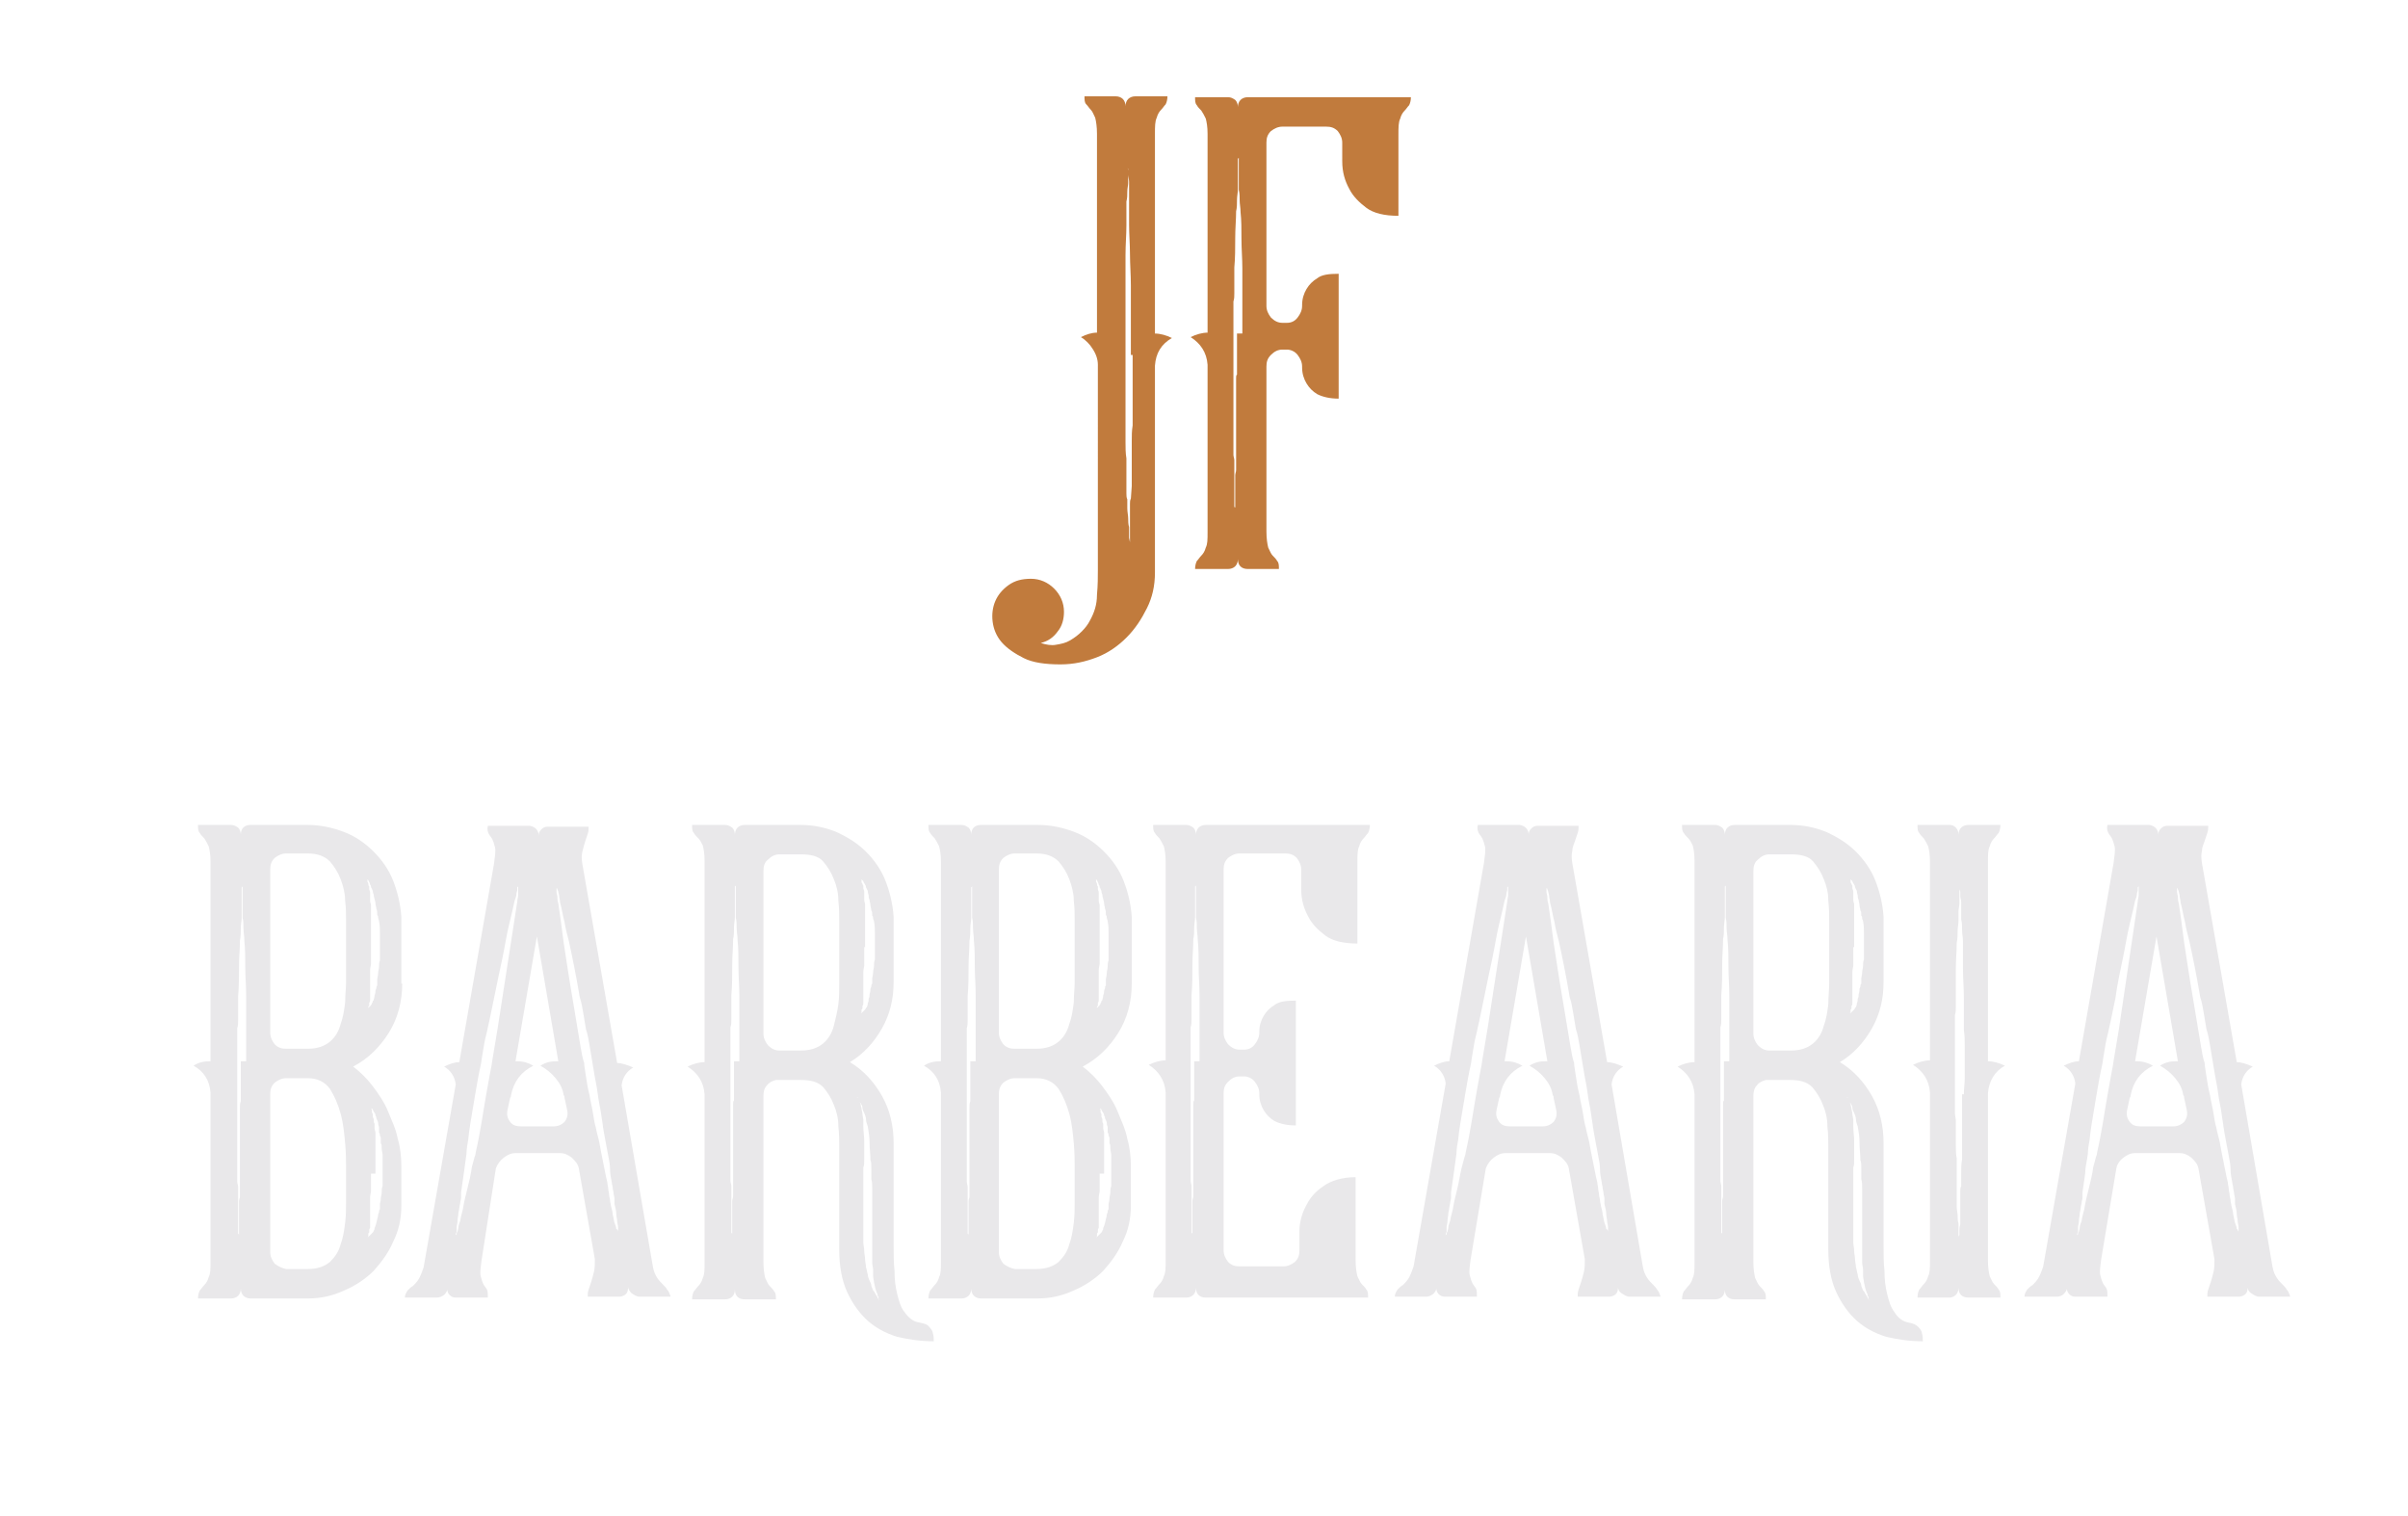 <?xml version="1.0" encoding="utf-8"?>
<!-- Generator: Adobe Illustrator 22.0.1, SVG Export Plug-In . SVG Version: 6.00 Build 0)  -->
<svg version="1.2" baseProfile="tiny" id="Camada_1"
	 xmlns="http://www.w3.org/2000/svg" xmlns:xlink="http://www.w3.org/1999/xlink" x="0px" y="0px" viewBox="0 0 270 170"
	 xml:space="preserve">
<g>
	<path fill="#C17B3D" d="M129.5,37.4c0.6,0,1.3,0.2,1.9,0.5c-1.2,0.7-1.8,1.7-1.9,3.1v23.2c0,1.5-0.3,2.8-0.9,4
		c-0.6,1.2-1.3,2.3-2.3,3.3c-0.9,0.9-2,1.7-3.3,2.2c-1.3,0.5-2.6,0.8-4.1,0.8c-1.7,0-3.1-0.2-4.1-0.7s-1.9-1.1-2.5-1.8
		c-0.6-0.7-0.9-1.5-1-2.3c-0.1-0.8,0-1.6,0.3-2.3c0.3-0.7,0.8-1.3,1.5-1.8c0.7-0.5,1.5-0.7,2.5-0.7c1,0,1.9,0.4,2.6,1.1
		c0.7,0.7,1.1,1.6,1.1,2.6c0,0.8-0.2,1.6-0.7,2.2c-0.5,0.7-1.1,1.1-1.9,1.3c0.6,0.2,1.2,0.3,1.7,0.2c0.6-0.1,1.1-0.2,1.6-0.5
		c0.5-0.3,0.9-0.6,1.3-1c0.4-0.4,0.7-0.8,0.9-1.2c0.5-0.9,0.8-1.8,0.8-2.9c0.1-1.1,0.1-2,0.1-2.8V40.9c0-0.6-0.2-1.2-0.6-1.8
		c-0.3-0.5-0.8-1-1.3-1.3c0.6-0.3,1.2-0.5,1.8-0.5v-2.3v-20c0-0.8-0.1-1.4-0.2-1.8c-0.2-0.4-0.3-0.7-0.5-0.9
		c-0.2-0.2-0.3-0.4-0.5-0.6c-0.2-0.2-0.2-0.5-0.2-0.9h3.5c0.3,0,0.6,0.1,0.8,0.3c0.2,0.2,0.3,0.5,0.3,0.8c0-0.3,0.1-0.6,0.3-0.8
		c0.2-0.2,0.5-0.3,0.8-0.3h3.6c0,0.4-0.1,0.7-0.2,0.9c-0.2,0.2-0.3,0.4-0.5,0.6c-0.2,0.2-0.4,0.5-0.5,0.9c-0.2,0.4-0.2,1-0.2,1.8v20
		V37.4z M126.8,39.8v-3.9v-2V32c0-1.2-0.1-2.4-0.1-3.5c0-1.1-0.1-2.2-0.1-3.3c0-0.5,0-1,0-1.4c0-0.5,0-0.9,0-1.3c0-0.4,0-0.7,0-1.1
		c0-0.4,0-0.7,0-1c0-0.3-0.1-0.6-0.1-0.8s0-0.4,0-0.6c0-0.1-0.1-0.2-0.1-0.3v-0.1l0.1,0.5c0,0.2,0,0.4,0,0.6c0,0.2,0,0.5,0,0.8
		c0,0.3-0.1,0.6-0.1,1c0,0.4,0,0.7-0.1,1.1c0,0.4,0,0.8,0,1.3c0,0.5,0,0.9,0,1.4c0,1-0.1,2.1-0.1,3.3c0,1.1,0,2.3,0,3.5
		c0,0.3,0,0.6,0,1c0,0.3,0,0.6,0,1v2v3.9v3.9v1v1c0,0.4,0,0.7,0,1c0,0.3,0,0.6,0,0.9c0,0.6,0,1.2,0,1.8c0,0.6,0,1.2,0.1,1.8
		c0,0.6,0,1.1,0,1.7c0,0.5,0,1,0,1.5c0,0.2,0,0.5,0,0.7c0,0.2,0,0.5,0.1,0.7V57c0,0.4,0.1,0.8,0.1,1.1s0,0.7,0.1,1
		c0,0.3,0,0.5,0,0.7c0,0.2,0,0.4,0,0.5l0.1,0.5v-0.1c0-0.1,0-0.2,0-0.3c0-0.1,0-0.3,0-0.5c0-0.2,0-0.5,0-0.7c0-0.3,0-0.6,0-1
		c0-0.3,0-0.7,0-1.1c0-0.2,0-0.4,0-0.6s0-0.4,0.1-0.6l0.1-1.4c0-0.5,0-1,0-1.5c0-0.5,0-1.1,0-1.7c0-0.6,0-1.2,0-1.8
		c0-0.6,0-1.2,0.1-1.8v-1.9v-1v-1V39.8z"/>
	<path fill="#C17B3D" d="M158.2,10.9c0,0.4-0.1,0.7-0.2,0.9c-0.2,0.2-0.3,0.4-0.5,0.6c-0.2,0.2-0.4,0.5-0.5,0.9
		c-0.2,0.4-0.2,1-0.2,1.8v9.1c-1.6,0-2.8-0.3-3.6-0.9c-0.8-0.6-1.5-1.3-1.9-2.1c-0.5-0.9-0.8-1.9-0.8-3.1V16c0-0.5-0.2-0.9-0.5-1.3
		c-0.4-0.4-0.8-0.5-1.3-0.5h-4.9c-0.5,0-0.9,0.2-1.3,0.5c-0.4,0.4-0.5,0.8-0.5,1.3v18.3c0,0.5,0.2,0.9,0.5,1.3
		c0.4,0.4,0.8,0.6,1.3,0.6h0.5c0.5,0,0.9-0.2,1.2-0.6c0.3-0.4,0.5-0.8,0.5-1.3v-0.1c0-0.7,0.2-1.3,0.5-1.8c0.3-0.5,0.7-0.9,1.2-1.2
		c0.5-0.4,1.3-0.5,2.4-0.5v5.5v0.7v1.7v0.7v5.4c-1,0-1.8-0.2-2.4-0.5c-0.5-0.3-0.9-0.7-1.2-1.2c-0.3-0.5-0.5-1.1-0.5-1.8v-0.1
		c0-0.5-0.2-0.9-0.5-1.3c-0.3-0.4-0.8-0.6-1.2-0.6h-0.5c-0.5,0-0.9,0.2-1.3,0.6c-0.4,0.4-0.5,0.8-0.5,1.3v18.5
		c0,0.8,0.1,1.4,0.2,1.8c0.2,0.4,0.3,0.7,0.5,0.9c0.2,0.2,0.4,0.4,0.5,0.6c0.2,0.2,0.2,0.5,0.2,0.9h-3.5c-0.7,0-1.1-0.4-1.1-1.1
		c0,0.3-0.1,0.6-0.3,0.8c-0.2,0.2-0.5,0.3-0.8,0.3H134c0-0.4,0.1-0.7,0.2-0.9c0.2-0.2,0.3-0.4,0.5-0.6c0.2-0.2,0.4-0.5,0.5-0.9
		c0.2-0.4,0.2-0.9,0.2-1.7V40.9c-0.1-1.4-0.8-2.4-1.9-3.1c0.6-0.3,1.3-0.5,1.9-0.5V15c0-0.8-0.1-1.3-0.2-1.7
		c-0.2-0.4-0.3-0.6-0.5-0.9c-0.2-0.2-0.4-0.4-0.5-0.6c-0.2-0.2-0.2-0.5-0.2-0.9h3.7c0.3,0,0.5,0.1,0.8,0.3c0.2,0.2,0.3,0.5,0.3,0.8
		c0-0.3,0.1-0.6,0.3-0.8c0.2-0.2,0.5-0.3,0.8-0.3h0.7h2.8h5.6h3.6h2.2h0.7H158.2z M139.3,37.4v-3.7c0-0.3,0-0.6,0-0.9
		c0-0.3,0-0.6,0-0.9v-1.8c0-1.1-0.1-2.2-0.1-3.3c0-1.1,0-2.1-0.1-3c0-0.5-0.1-0.9-0.1-1.3c0-0.4,0-0.8-0.1-1.2c0-0.4,0-0.7,0-1
		c0-0.3,0-0.6,0-0.9s0-0.5,0-0.7c0-0.2,0-0.4,0-0.5v-0.5c0,0-0.1,0.1-0.1,0.1v0.3c0,0.1,0,0.3,0,0.5s0,0.4,0,0.7s0,0.6,0,0.9
		c0,0.3,0,0.7,0,1c0,0.4-0.1,0.8-0.1,1.2c0,0.4,0,0.9-0.1,1.3c0,0.9-0.1,1.9-0.1,3c0,1.1,0,2.2-0.1,3.3V32c0,0.3,0,0.6,0,0.9
		s0,0.6-0.1,0.9v3.7v3.7c0,0.1,0,0.3,0,0.4c0,0.2,0,0.3,0,0.4v0.9v1.8c0,0.6,0,1.2,0,1.7s0,1.1,0,1.6c0,0.5,0,1.1,0,1.5
		c0,0.5,0,1,0,1.5c0,0.2,0.1,0.4,0.1,0.6s0,0.4,0,0.6c0,0.2,0,0.4,0,0.6c0,0.2,0,0.4,0,0.6c0,0.4,0,0.7,0,1c0,0.3,0,0.6,0,0.9
		s0,0.5,0,0.7c0,0.2,0,0.4,0,0.5v0.3c0,0,0,0.1,0.1,0.1v-0.5c0-0.1,0-0.3,0-0.5c0-0.2,0-0.4,0-0.7s0-0.6,0-0.9c0-0.3,0-0.7,0-1
		c0-0.2,0.1-0.4,0.1-0.6c0-0.2,0-0.4,0-0.6c0-0.2,0-0.4,0-0.6c0-0.2,0-0.4,0-0.6c0-0.5,0-1,0-1.5c0-0.5,0-1,0-1.5c0-0.5,0-1,0-1.6
		c0-0.5,0-1.1,0-1.7v-1.8c0-0.1,0-0.3,0-0.4c0-0.2,0-0.3,0.1-0.4v-0.9V37.4z"/>
	<path fill="#E9E8EA" d="M45.1,110.3c0,2-0.5,3.9-1.5,5.5c-1,1.6-2.3,2.9-4,3.8c0.8,0.6,1.6,1.4,2.2,2.2s1.3,1.8,1.7,2.8
		s0.9,2,1.1,3.1c0.3,1,0.4,2.1,0.4,3.1v4.4c0,1.5-0.3,2.8-0.9,4c-0.5,1.2-1.3,2.3-2.2,3.3c-0.9,0.9-2.1,1.7-3.3,2.2
		c-1.3,0.6-2.6,0.9-4.1,0.9h-6.3h-0.1c-0.3,0-0.6-0.1-0.8-0.3c-0.2-0.2-0.3-0.5-0.3-0.8c0,0.3-0.1,0.6-0.3,0.8
		c-0.2,0.2-0.5,0.3-0.8,0.3h-3.7c0-0.4,0.1-0.7,0.2-0.9c0.2-0.2,0.3-0.4,0.5-0.6c0.2-0.2,0.4-0.5,0.5-0.9c0.2-0.4,0.2-0.9,0.2-1.7
		v-19c-0.1-1.4-0.8-2.4-1.9-3c0.6-0.4,1.2-0.5,1.9-0.5V96.6c0-0.8-0.1-1.3-0.2-1.7c-0.2-0.4-0.3-0.6-0.5-0.9
		c-0.2-0.2-0.4-0.4-0.5-0.6c-0.2-0.2-0.2-0.5-0.2-0.9h3.7c0.3,0,0.5,0.1,0.8,0.3c0.2,0.2,0.3,0.5,0.3,0.8c0-0.7,0.4-1.1,1.1-1.1h0.1
		h6.3c1.4,0,2.8,0.3,4.1,0.8c1.3,0.5,2.4,1.3,3.3,2.2c0.9,0.9,1.7,2,2.2,3.3s0.8,2.6,0.9,4V110.3z M27.6,119v-3.7c0-0.3,0-0.6,0-0.9
		c0-0.3,0-0.6,0-0.9v-1.8c0-1.2-0.1-2.3-0.1-3.3c0-1,0-2-0.1-2.9c0-0.5-0.1-1-0.1-1.4s0-0.8-0.1-1.2c0-0.4,0-0.7,0-1.1
		c0-0.3,0-0.6,0-0.8c0-0.3,0-0.5,0-0.7c0-0.2,0-0.4,0-0.5v-0.4c0,0-0.1,0.1-0.1,0.1v0.3c0,0.1,0,0.3,0,0.5c0,0.2,0,0.5,0,0.7
		c0,0.2,0,0.5,0,0.8c0,0.3,0,0.7,0,1.1c0,0.4-0.1,0.7-0.1,1.2s0,0.9-0.1,1.4c0,0.9-0.1,1.9-0.1,2.9c0,1,0,2.2-0.1,3.3v1.8
		c0,0.3,0,0.6,0,0.9s0,0.6-0.1,0.9v3.7v3.6c0,0.2,0,0.3,0,0.5c0,0.1,0,0.3,0,0.5v0.9v1.7c0,0.6,0,1.2,0,1.7c0,0.6,0,1.1,0,1.6
		c0,0.5,0,1,0,1.5c0,0.5,0,1,0,1.5c0,0.2,0.1,0.4,0.1,0.6c0,0.2,0,0.4,0,0.6c0,0.2,0,0.4,0,0.6c0,0.2,0,0.4,0,0.5c0,0.4,0,0.7,0,1.1
		c0,0.3,0,0.6,0,0.9c0,0.3,0,0.5,0,0.7c0,0.2,0,0.4,0,0.5v0.3c0,0,0,0.1,0.1,0.1v-0.5c0-0.1,0-0.3,0-0.5c0-0.2,0-0.4,0-0.7
		c0-0.3,0-0.6,0-0.9c0-0.3,0-0.7,0-1.1c0-0.2,0.1-0.4,0.1-0.5c0-0.2,0-0.4,0-0.6c0-0.2,0-0.4,0-0.6c0-0.2,0-0.4,0-0.6
		c0-0.5,0-1,0-1.5c0-0.5,0-1,0-1.5c0-0.5,0-1,0-1.6c0-0.6,0-1.1,0-1.7v-1.7c0-0.4,0-0.7,0.1-0.9v-1V119z M38.8,103.1
		c0-0.6,0-1.3-0.1-2.1c0-0.8-0.2-1.6-0.5-2.4c-0.3-0.8-0.7-1.4-1.2-2c-0.6-0.6-1.4-0.9-2.5-0.9h-2.4c-0.5,0-0.9,0.2-1.3,0.5
		c-0.4,0.4-0.5,0.8-0.5,1.3v18.3c0,0.5,0.2,0.9,0.5,1.3c0.4,0.4,0.8,0.5,1.3,0.5h2.4c1.1,0,1.9-0.3,2.5-0.8s1-1.2,1.2-2
		c0.3-0.8,0.4-1.6,0.5-2.4c0-0.8,0.1-1.6,0.1-2.1V103.1z M38.8,130.7c0-0.6,0-1.4-0.1-2.5s-0.2-2.2-0.5-3.3s-0.7-2-1.2-2.8
		c-0.6-0.8-1.4-1.2-2.5-1.2h-2.4c-0.5,0-0.9,0.2-1.3,0.5c-0.4,0.4-0.5,0.8-0.5,1.3v17.7c0,0.5,0.2,0.9,0.5,1.3
		c0.4,0.3,0.8,0.5,1.3,0.6h2.4c1.1,0,1.9-0.3,2.5-0.8c0.6-0.6,1-1.2,1.2-2c0.3-0.8,0.4-1.6,0.5-2.4s0.1-1.6,0.1-2.2V130.7z
		 M41.9,112.1c0.1-0.3,0.1-0.5,0.1-0.5c0.1-0.2,0.1-0.4,0.1-0.5c0-0.1,0.1-0.2,0.1-0.3s0-0.2,0.1-0.3c0-0.1,0-0.2,0-0.3
		c0-0.1,0-0.2,0-0.4c0-0.1,0.1-0.4,0.1-0.7c0-0.2,0.1-0.5,0.1-0.7c0-0.2,0-0.5,0.1-0.7v-1.5c0-0.5,0-1,0-1.5s0-0.9-0.1-1.4
		c0-0.1-0.1-0.3-0.1-0.4c0-0.1,0-0.2-0.1-0.3c0-0.3,0-0.5-0.1-0.7c0-0.2-0.1-0.4-0.1-0.6c0-0.2-0.1-0.4-0.1-0.5
		c-0.1-0.3-0.1-0.5-0.1-0.5c-0.1-0.2-0.1-0.3-0.1-0.4c-0.1-0.2-0.1-0.3-0.2-0.4c0-0.1,0-0.2-0.1-0.3c0-0.1-0.1-0.3-0.2-0.5l-0.1-0.1
		v0.1c0,0,0,0.1,0,0.1c0,0,0,0,0,0.1c0,0,0.1,0.1,0.1,0.2s0,0.2,0.1,0.3v0.3c0,0.1,0.1,0.2,0.1,0.4c0,0.1,0,0.2,0,0.2
		c0,0.1,0,0.1,0,0.2v0.5c0,0.2,0.1,0.4,0.1,0.5c0,0.2,0,0.4,0,0.6v0.3v0.3c0,0.1,0,0.2,0,0.3c0,0.1,0,0.2,0,0.3v0.7v0.3v0.3v0.7v0.7
		v1.4v0.3v0.4c0,0.1-0.1,0.4-0.1,0.7v0.6v0.3v0.3c0,0.2,0,0.4,0,0.6c0,0.2,0,0.4,0,0.5c0,0.2,0,0.4,0,0.5c0,0.2,0,0.3,0,0.4
		c0,0.2,0,0.4-0.1,0.4v0.2v0.2c0,0-0.1,0-0.1,0.1v0.1c0,0,0,0.1,0,0.1c0,0,0,0.1,0,0.1c0,0,0,0.1-0.1,0.1l0.1-0.1c0,0,0-0.1,0-0.1
		c0,0,0-0.1,0-0.1c0,0,0.1,0,0.1-0.1c0,0,0.1,0,0.1-0.1c0,0,0.1,0,0.1-0.1c0,0,0.1-0.1,0.1-0.2c0.1-0.1,0.1-0.2,0.1-0.3
		C41.8,112.3,41.9,112.2,41.9,112.1z M41.6,131.6v1.4v0.3v0.3c0,0.1-0.1,0.4-0.1,0.7v0.6v0.6c0,0.2,0,0.4,0,0.6c0,0.2,0,0.4,0,0.5
		c0,0.2,0,0.3,0,0.5c0,0.1,0,0.3,0,0.4v0.2c0,0-0.1,0.1-0.1,0.2v0.2v0.1c0,0-0.1,0.1-0.1,0.1v0.1c0,0,0,0.1,0,0.1c0,0,0,0.1,0,0.1
		c0,0,0,0.1-0.1,0.1h0.1l0.1-0.1l0.1-0.1c0,0,0.1-0.1,0.1-0.1c0,0,0.1-0.1,0.1-0.1c0,0,0.1-0.1,0.1-0.1c0,0,0.1-0.1,0.1-0.2
		c0.1-0.1,0.1-0.2,0.1-0.3c0.1-0.2,0.2-0.5,0.3-1c0.1-0.3,0.1-0.5,0.1-0.5c0-0.1,0.1-0.2,0.1-0.3c0-0.1,0-0.2,0.1-0.3
		c0-0.1,0-0.2,0-0.3c0-0.1,0-0.2,0-0.3c0-0.1,0.1-0.3,0.1-0.6c0-0.2,0.1-0.5,0.1-0.7c0-0.2,0-0.5,0.1-0.7v-1.4v-1.4
		c0-0.2,0-0.5,0-0.7c0-0.2-0.1-0.5-0.1-0.7c0-0.3,0-0.5-0.1-0.6c0-0.1,0-0.2,0-0.3c0-0.1,0-0.2,0-0.3c0-0.1-0.1-0.2-0.1-0.3
		s0-0.2-0.1-0.3c0-0.1,0-0.2,0-0.3c0-0.1,0-0.2,0-0.3c-0.1-0.3-0.1-0.4-0.1-0.5c0-0.1-0.1-0.3-0.2-0.5c0-0.1,0-0.2-0.1-0.3
		c0-0.1,0-0.2-0.1-0.3c-0.1-0.2-0.2-0.3-0.2-0.4c0,0-0.1-0.1-0.1-0.1h-0.1l0.1,0.1c0,0,0,0.1,0,0.1c0,0,0,0.1,0,0.1
		c0,0.1,0,0.2,0.1,0.3v0.3c0,0.1,0.1,0.2,0.1,0.3c0,0.2,0,0.4,0.1,0.5v0.5c0,0.2,0.1,0.4,0.1,0.5c0,0.2,0,0.4,0,0.6v0.3v0.3
		c0,0.1,0,0.2,0,0.3c0,0.1,0,0.2,0,0.3v0.7v0.3v0.3V131.6z"/>
	<path fill="#E9E8EA" d="M73.2,142c0.1,0.6,0.3,1,0.5,1.3c0.2,0.3,0.4,0.5,0.6,0.7s0.4,0.4,0.5,0.6c0.2,0.2,0.3,0.5,0.4,0.8h-3.5
		c-0.3,0-0.6-0.2-0.9-0.4c-0.2-0.2-0.4-0.5-0.4-0.8c0.1,0.7-0.2,1.1-0.9,1.2h-3.6c0-0.3,0-0.5,0.1-0.8c0.1-0.3,0.2-0.6,0.3-0.9
		c0.1-0.3,0.2-0.7,0.3-1.1c0.1-0.4,0.1-0.9,0.1-1.4l-1.8-10.2c-0.1-0.5-0.4-0.8-0.8-1.2c-0.4-0.3-0.8-0.5-1.3-0.5h-5
		c-0.5,0-0.9,0.2-1.3,0.5c-0.4,0.3-0.7,0.7-0.9,1.2L54,141.3c-0.1,0.8-0.2,1.4-0.1,1.8c0.1,0.4,0.2,0.7,0.3,0.9
		c0.1,0.2,0.3,0.4,0.4,0.6c0.1,0.2,0.1,0.5,0.1,0.9h-3.6c-0.3,0-0.5-0.1-0.7-0.3c-0.2-0.2-0.3-0.5-0.2-0.8c0,0.3-0.2,0.6-0.4,0.8
		c-0.3,0.2-0.5,0.3-0.9,0.3h-3.5c0-0.4,0.2-0.6,0.3-0.8c0.2-0.2,0.4-0.4,0.6-0.5c0.2-0.2,0.4-0.4,0.6-0.7c0.2-0.3,0.4-0.8,0.6-1.4
		l3.6-20.5c-0.1-0.9-0.6-1.6-1.3-2c0.6-0.3,1.2-0.5,1.7-0.5l3.9-22.3c0.1-0.8,0.2-1.4,0.1-1.8c-0.1-0.4-0.2-0.7-0.3-0.9
		s-0.3-0.4-0.4-0.6c-0.1-0.2-0.2-0.5-0.1-0.9h4.7c0.6,0.1,1,0.5,1,1.1c0-0.3,0.1-0.5,0.3-0.7c0.2-0.2,0.4-0.3,0.7-0.3H66
		c0,0.3,0,0.5-0.1,0.8c-0.1,0.3-0.2,0.6-0.3,0.9c-0.1,0.3-0.2,0.7-0.3,1.1c-0.1,0.4-0.1,0.8,0,1.4l3.9,22.3c0.5,0,1.1,0.2,1.8,0.5
		c-0.7,0.4-1.2,1.1-1.3,2L73.2,142z M58,101.1c0-0.3,0.1-0.5,0.1-0.7c0-0.2,0-0.4,0-0.6c0-0.1,0-0.1,0-0.2c0,0,0-0.1,0-0.1v-0.1
		c0,0-0.1,0.1-0.1,0.1c0,0,0,0.1,0,0.1c0,0,0,0.1,0,0.2c0,0.1-0.1,0.3-0.1,0.5c0,0.2-0.1,0.4-0.2,0.7c-0.1,0.5-0.3,1.4-0.6,2.6
		c-0.3,1.2-0.5,2.6-0.8,4s-0.6,2.8-0.9,4.3c-0.3,1.4-0.5,2.5-0.7,3.3c-0.1,0.6-0.3,1.2-0.4,1.8c-0.1,0.6-0.2,1.2-0.3,1.8
		c0,0.3-0.2,1-0.4,2.1c-0.2,1.1-0.4,2.3-0.6,3.5c-0.2,1.2-0.4,2.3-0.5,3.4c-0.2,1-0.2,1.6-0.2,1.6c-0.1,0.8-0.2,1.5-0.3,2.2
		c-0.1,0.7-0.2,1.4-0.3,2.1c0,0.2,0,0.4,0,0.6c0,0.2-0.1,0.4-0.1,0.6c-0.1,0.4-0.1,0.7-0.2,1.1c0,0.3-0.1,0.6-0.1,0.9
		c0,0.3-0.1,0.5-0.1,0.7c0,0.2,0,0.4,0,0.5c0,0.1-0.1,0.2-0.1,0.3v0.1c0,0,0.1-0.1,0.1-0.1c0-0.1,0-0.2,0.1-0.3
		c0-0.1,0.1-0.3,0.1-0.5c0-0.2,0.1-0.4,0.2-0.7c0-0.1,0.1-0.6,0.3-1.3c0.1-0.7,0.3-1.5,0.5-2.3c0.2-0.8,0.4-1.6,0.5-2.4
		c0.2-0.7,0.3-1.2,0.4-1.4c0-0.2,0.2-0.9,0.4-2c0.2-1.1,0.4-2.2,0.6-3.5c0.2-1.2,0.4-2.3,0.6-3.4c0.2-1,0.3-1.6,0.3-1.7
		c0.1-0.6,0.2-1.2,0.3-1.8c0.1-0.6,0.2-1.2,0.3-1.8L58,101.1z M62.1,126.3c0.5,0,0.9-0.2,1.2-0.5c0.3-0.4,0.4-0.8,0.3-1.3l-0.3-1.4
		c0-0.1,0-0.2-0.1-0.3c-0.1-0.7-0.4-1.3-0.9-1.9c-0.5-0.6-1-1-1.7-1.4c0.6-0.4,1.2-0.5,1.8-0.5c0,0,0.1,0,0.1,0c0,0,0.1,0,0.1,0
		l-2.4-14l-2.4,14c0,0,0.1,0,0.1,0c0,0,0.1,0,0.1,0c0.7,0,1.3,0.2,1.8,0.5c-1.4,0.7-2.2,1.8-2.5,3.3c0,0.1,0,0.2-0.1,0.3l-0.3,1.4
		c-0.1,0.5,0,0.9,0.3,1.3c0.3,0.4,0.7,0.5,1.2,0.5H62.1z M69.3,138.1c0,0.1,0,0.2,0,0.2c0,0,0,0.1,0,0.1v0.1v-0.1c0,0,0-0.1,0-0.1
		C69.3,138.3,69.3,138.2,69.3,138.1c0-0.1,0-0.3,0-0.5c0-0.2-0.1-0.5-0.1-0.7c0-0.2-0.1-0.5-0.1-0.8c0-0.3-0.1-0.7-0.2-1.1
		c0-0.2,0-0.4,0-0.6c0-0.2-0.1-0.4-0.1-0.6c0-0.2-0.1-0.4-0.1-0.6c0-0.2-0.1-0.4-0.1-0.6c-0.1-0.5-0.2-1-0.2-1.5
		c0-0.5-0.1-1-0.2-1.5c-0.1-0.5-0.2-1.1-0.3-1.6c-0.1-0.5-0.2-1.1-0.3-1.7c0-0.2-0.1-0.6-0.2-1.4c-0.1-0.7-0.3-1.5-0.4-2.4
		c-0.1-0.8-0.3-1.6-0.4-2.3c-0.1-0.7-0.2-1.1-0.2-1.2c-0.1-0.6-0.2-1.2-0.3-1.8c-0.1-0.6-0.2-1.2-0.4-1.8c-0.1-0.6-0.2-1.2-0.3-1.8
		c-0.1-0.6-0.2-1.2-0.4-1.8c-0.2-1.2-0.4-2.3-0.6-3.3c-0.2-1-0.4-2-0.6-2.9c-0.2-0.8-0.4-1.5-0.5-2.2c-0.2-0.7-0.3-1.5-0.5-2.2
		c0-0.3-0.1-0.5-0.1-0.7c0-0.2-0.1-0.4-0.1-0.5c0-0.1-0.1-0.2-0.1-0.3c0,0,0-0.1-0.1-0.1v0.1c0,0,0,0.1,0,0.1c0,0,0,0.1,0,0.2
		c0,0.2,0.1,0.4,0.1,0.6c0,0.2,0,0.4,0.1,0.7c0.1,0.7,0.2,1.4,0.3,2.1c0.1,0.7,0.2,1.5,0.3,2.3c0.3,1.9,0.6,4,1,6.3
		c0.1,0.6,0.2,1.2,0.3,1.8c0.1,0.6,0.2,1.2,0.3,1.8c0.1,0.6,0.2,1.2,0.3,1.8c0.1,0.6,0.2,1.2,0.4,1.8c0,0.3,0.1,0.8,0.2,1.5
		c0.1,0.7,0.2,1.3,0.4,2.1c0.1,0.7,0.3,1.4,0.4,2.1c0.1,0.7,0.2,1.2,0.3,1.5c0.1,0.6,0.3,1.2,0.4,1.7c0.1,0.6,0.2,1.1,0.3,1.6
		c0.1,0.5,0.2,1,0.3,1.5c0.1,0.5,0.2,1,0.3,1.4c0,0.2,0.1,0.5,0.1,0.7c0,0.2,0.1,0.5,0.1,0.7c0,0.2,0.1,0.4,0.1,0.6
		c0,0.2,0.1,0.4,0.1,0.6c0.1,0.4,0.2,0.7,0.2,1c0.1,0.3,0.1,0.6,0.2,0.9c0.1,0.3,0.2,0.5,0.2,0.7C69.2,137.8,69.3,138,69.3,138.1z"
		/>
	<path fill="#E9E8EA" d="M103.1,148.3c0.5,0.1,0.9,0.2,1.1,0.5c0.2,0.2,0.4,0.5,0.4,0.7c0.1,0.3,0.1,0.6,0.1,0.9
		c-1.5,0-2.8-0.2-4.1-0.5c-1.3-0.4-2.4-1-3.3-1.8c-0.9-0.8-1.7-1.9-2.3-3.2c-0.6-1.3-0.9-2.9-0.9-4.8v-11.6c0-0.6,0-1.3-0.1-2.2
		c0-0.9-0.2-1.7-0.5-2.4c-0.3-0.8-0.7-1.4-1.2-2c-0.6-0.6-1.4-0.8-2.5-0.8h-2.8c-0.4,0.1-0.8,0.3-1,0.6c-0.3,0.3-0.4,0.7-0.4,1.2
		v18.6c0,0.8,0.1,1.4,0.2,1.8c0.2,0.4,0.3,0.7,0.5,0.9c0.2,0.2,0.4,0.4,0.5,0.6c0.2,0.2,0.2,0.5,0.2,0.9h-3.5
		c-0.7,0-1.1-0.4-1.1-1.1c0,0.3-0.1,0.6-0.3,0.8s-0.5,0.3-0.8,0.3h-3.7c0-0.4,0.1-0.7,0.2-0.9c0.2-0.2,0.3-0.4,0.5-0.6
		c0.2-0.2,0.4-0.5,0.5-0.9c0.2-0.4,0.2-0.9,0.2-1.7v-18.9c-0.1-1.4-0.8-2.4-1.9-3.1c0.6-0.3,1.3-0.5,1.9-0.5V96.5
		c0-0.8-0.1-1.3-0.2-1.7c-0.2-0.4-0.3-0.6-0.5-0.8c-0.2-0.2-0.4-0.4-0.5-0.6c-0.2-0.2-0.2-0.5-0.2-0.9h3.7c0.3,0,0.5,0.1,0.8,0.3
		c0.2,0.2,0.3,0.5,0.3,0.8c0-0.3,0.1-0.6,0.3-0.8c0.2-0.2,0.5-0.3,0.8-0.3h0.1H87h2.8c1.4,0,2.8,0.3,4,0.8c1.3,0.6,2.4,1.3,3.3,2.2
		c0.9,0.9,1.7,2,2.2,3.3c0.5,1.3,0.8,2.6,0.9,4v7.3c0,1.9-0.4,3.6-1.3,5.2c-0.9,1.6-2.1,2.9-3.6,3.8c1.5,0.9,2.7,2.2,3.6,3.8
		c0.9,1.6,1.3,3.4,1.3,5.3v11.4c0,1,0,2,0.1,2.9c0,1,0.1,1.8,0.3,2.6c0.2,0.8,0.4,1.5,0.8,2C101.9,147.8,102.4,148.2,103.1,148.3z
		 M82.9,119v-3.7c0-0.3,0-0.6,0-0.9c0-0.3,0-0.6,0-0.9v-1.8c0-1.1-0.1-2.2-0.1-3.3c0-1.1,0-2.1-0.1-3c0-0.5-0.1-0.9-0.1-1.3
		c0-0.4,0-0.8-0.1-1.2c0-0.4,0-0.7,0-1c0-0.3,0-0.6,0-0.9c0-0.3,0-0.5,0-0.7c0-0.2,0-0.4,0-0.5v-0.5c0,0-0.1,0.1-0.1,0.1v0.3
		c0,0.1,0,0.3,0,0.5c0,0.2,0,0.4,0,0.7c0,0.3,0,0.6,0,0.9c0,0.3,0,0.7,0,1c0,0.4-0.1,0.8-0.1,1.2c0,0.4,0,0.9-0.1,1.3
		c0,0.9-0.1,1.9-0.1,3c0,1.1,0,2.2-0.1,3.3v1.8c0,0.3,0,0.6,0,0.9c0,0.3,0,0.6-0.1,0.9v3.7v3.7c0,0.1,0,0.3,0,0.4c0,0.2,0,0.3,0,0.4
		v0.9v1.8c0,0.6,0,1.2,0,1.7c0,0.5,0,1.1,0,1.6c0,0.5,0,1.1,0,1.5c0,0.5,0,1,0,1.5c0,0.2,0.1,0.4,0.1,0.6c0,0.2,0,0.4,0,0.6
		c0,0.2,0,0.4,0,0.6c0,0.2,0,0.4,0,0.6c0,0.4,0,0.7,0,1c0,0.3,0,0.6,0,0.9c0,0.3,0,0.5,0,0.7c0,0.2,0,0.4,0,0.5v0.3
		c0,0,0,0.1,0.1,0.1v-0.5c0-0.1,0-0.3,0-0.5c0-0.2,0-0.4,0-0.7c0-0.3,0-0.6,0-0.9c0-0.3,0-0.7,0-1c0-0.2,0.1-0.4,0.1-0.6
		c0-0.2,0-0.4,0-0.6c0-0.2,0-0.4,0-0.6c0-0.2,0-0.4,0-0.6c0-0.5,0-1,0-1.5c0-0.5,0-1,0-1.5c0-0.5,0-1,0-1.6c0-0.5,0-1.1,0-1.7v-1.8
		c0-0.1,0-0.3,0-0.4c0-0.2,0-0.3,0.1-0.4v-0.9V119z M94.1,103.2c0-0.6,0-1.3-0.1-2.2c0-0.9-0.2-1.7-0.5-2.4c-0.3-0.8-0.7-1.4-1.2-2
		s-1.4-0.8-2.5-0.8h-2.4c-0.5,0-0.9,0.2-1.3,0.6c-0.4,0.3-0.5,0.8-0.5,1.3v18.2c0,0.5,0.2,0.9,0.5,1.3c0.4,0.4,0.8,0.6,1.3,0.6h2.4
		c1.1,0,1.9-0.3,2.5-0.8s1-1.2,1.2-2s0.4-1.6,0.5-2.4s0.1-1.6,0.1-2.2V103.2z M98.6,145.8L98.6,145.8l-0.1-0.2c0,0,0-0.1,0-0.1
		c0,0,0,0,0-0.1l-0.1-0.1c0,0,0-0.1,0-0.1c0,0,0-0.1,0-0.1c0,0-0.1-0.1-0.1-0.2c-0.1-0.2-0.2-0.6-0.3-1.1c0-0.2-0.1-0.5-0.1-0.7
		c0-0.2,0-0.5,0-0.7c0-0.3-0.1-0.5-0.1-0.8c0-0.3,0-0.6,0-0.9v-2v-2.1c0-0.4,0-0.7,0-1.1c0-0.3,0-0.7,0-1.1c0-0.4,0-0.7,0-1.1
		c0-0.4,0-0.7-0.1-1.1v-1.1c0-0.5,0-0.8-0.1-1c0-0.7-0.1-1.3-0.1-2c0-0.6-0.1-1.2-0.2-1.8c-0.1-0.3-0.2-0.5-0.2-0.8
		c0-0.2-0.1-0.5-0.2-0.7c-0.1-0.2-0.2-0.4-0.2-0.6c0-0.2-0.1-0.3-0.2-0.5c-0.1-0.1-0.2-0.2-0.2-0.3c0-0.1-0.1-0.2-0.1-0.3l-0.1-0.1
		v-0.1v0.1c0,0,0,0.1,0.1,0.1c0.1,0.3,0.2,0.5,0.3,0.7c0,0.2,0.1,0.4,0.1,0.5c0,0.2,0.1,0.4,0.1,0.6c0,0.2,0.1,0.5,0.1,0.7
		c0,0.2,0,0.5,0,0.7c0,0.5,0.1,1.1,0.1,1.7c0,0.6,0,1.3,0,1.9c0,0.5,0,0.8-0.1,1v1.1v2.1v2.2v0.5v0.5c0,0.2,0,0.4,0,0.5
		c0,0.2,0,0.3,0,0.5c0,0.4,0,0.7,0,1c0,0.3,0.1,0.6,0.1,1c0,0.3,0.1,0.6,0.1,0.9c0,0.3,0.1,0.6,0.1,0.9c0.1,0.3,0.1,0.5,0.2,0.8
		c0,0.2,0.1,0.5,0.2,0.7c0.1,0.2,0.2,0.4,0.2,0.6c0.1,0.2,0.1,0.3,0.2,0.5c0.1,0.1,0.2,0.2,0.2,0.3c0.1,0.1,0.1,0.2,0.2,0.3
		C98.5,145.7,98.5,145.7,98.6,145.8L98.6,145.8z M96.9,106.2v1.5v0.3v0.3c0,0.1-0.1,0.4-0.1,0.7v0.7v0.3v0.3c0,0.2,0,0.4,0,0.6
		c0,0.2,0,0.4,0,0.5c0,0.2,0,0.4,0,0.5c0,0.1,0,0.3,0,0.5c0,0.2,0,0.3-0.1,0.4v0.1v0.2c0,0-0.1,0.1-0.1,0.1v0.1c0,0,0,0.1,0,0.1
		c0,0,0,0.1,0,0.1c0,0,0,0.1-0.1,0.1h0.1l0.1-0.1l0.1-0.1c0,0,0.1-0.1,0.1-0.1c0,0,0.1-0.1,0.1-0.1c0,0,0.1-0.1,0.1-0.2
		c0,0,0.1,0,0.1-0.1c0.1-0.2,0.1-0.3,0.1-0.4c0.1-0.2,0.1-0.3,0.1-0.5c0.1-0.2,0.1-0.3,0.1-0.5c0.1-0.3,0.1-0.5,0.1-0.6
		c0-0.1,0.1-0.2,0.1-0.3s0-0.2,0.1-0.3c0-0.1,0-0.2,0-0.3c0-0.1,0-0.2,0-0.3c0-0.1,0.1-0.4,0.1-0.7c0-0.2,0.1-0.5,0.1-0.7
		c0-0.2,0-0.5,0.1-0.7v-1.5c0-0.5,0-1,0-1.4s0-0.9-0.1-1.4c0-0.1-0.1-0.2-0.1-0.3c0-0.1,0-0.3-0.1-0.3c0-0.3,0-0.5-0.1-0.6
		c0-0.2-0.1-0.4-0.1-0.6c0-0.2-0.1-0.4-0.1-0.6c-0.1-0.2-0.1-0.3-0.1-0.5c-0.1-0.3-0.1-0.4-0.1-0.5l-0.2-0.4c0,0,0-0.2-0.1-0.3
		c-0.1-0.2-0.2-0.3-0.2-0.4c0,0-0.1-0.1-0.1-0.1l-0.1-0.1v0.1c0,0,0,0.1,0,0.1c0,0,0,0,0,0.1c0,0.1,0.1,0.2,0.1,0.2s0,0.1,0.1,0.2
		v0.3c0,0.1,0.1,0.2,0.1,0.4c0,0.1,0,0.2,0,0.2c0,0.1,0,0.1,0,0.2v0.5c0,0.2,0.1,0.4,0.1,0.5s0,0.4,0,0.6v0.3v0.3c0,0.1,0,0.2,0,0.3
		c0,0.1,0,0.2,0,0.4v0.7v0.3v0.3v0.7V106.2z"/>
	<path fill="#E9E8EA" d="M126.9,110.3c0,2-0.5,3.9-1.5,5.5c-1,1.6-2.3,2.9-4,3.8c0.8,0.6,1.6,1.4,2.2,2.2s1.3,1.8,1.7,2.8
		s0.9,2,1.1,3.1c0.3,1,0.4,2.1,0.4,3.1v4.4c0,1.5-0.3,2.8-0.9,4c-0.5,1.2-1.3,2.3-2.2,3.3c-0.9,0.9-2.1,1.7-3.3,2.2
		c-1.3,0.6-2.6,0.9-4.1,0.9h-6.3H110c-0.3,0-0.6-0.1-0.8-0.3c-0.2-0.2-0.3-0.5-0.3-0.8c0,0.3-0.1,0.6-0.3,0.8
		c-0.2,0.2-0.5,0.3-0.8,0.3h-3.7c0-0.4,0.1-0.7,0.2-0.9c0.2-0.2,0.3-0.4,0.5-0.6c0.2-0.2,0.4-0.5,0.5-0.9c0.2-0.4,0.2-0.9,0.2-1.7
		v-19c-0.1-1.4-0.8-2.4-1.9-3c0.6-0.4,1.2-0.5,1.9-0.5V96.6c0-0.8-0.1-1.3-0.2-1.7c-0.2-0.4-0.3-0.6-0.5-0.9
		c-0.2-0.2-0.4-0.4-0.5-0.6c-0.2-0.2-0.2-0.5-0.2-0.9h3.7c0.3,0,0.5,0.1,0.8,0.3c0.2,0.2,0.3,0.5,0.3,0.8c0-0.7,0.4-1.1,1.1-1.1h0.1
		h6.3c1.4,0,2.8,0.3,4.1,0.8c1.3,0.5,2.4,1.3,3.3,2.2c0.9,0.9,1.7,2,2.2,3.3s0.8,2.6,0.9,4V110.3z M109.4,119v-3.7
		c0-0.3,0-0.6,0-0.9c0-0.3,0-0.6,0-0.9v-1.8c0-1.2-0.1-2.3-0.1-3.3c0-1,0-2-0.1-2.9c0-0.5-0.1-1-0.1-1.4s0-0.8-0.1-1.2
		c0-0.4,0-0.7,0-1.1c0-0.3,0-0.6,0-0.8c0-0.3,0-0.5,0-0.7c0-0.2,0-0.4,0-0.5v-0.4c0,0-0.1,0.1-0.1,0.1v0.3c0,0.1,0,0.3,0,0.5
		c0,0.2,0,0.5,0,0.7c0,0.2,0,0.5,0,0.8c0,0.3,0,0.7,0,1.1c0,0.4-0.1,0.7-0.1,1.2s0,0.9-0.1,1.4c0,0.9-0.1,1.9-0.1,2.9
		c0,1,0,2.2-0.1,3.3v1.8c0,0.3,0,0.6,0,0.9s0,0.6-0.1,0.9v3.7v3.6c0,0.2,0,0.3,0,0.5c0,0.1,0,0.3,0,0.5v0.9v1.7c0,0.6,0,1.2,0,1.7
		c0,0.6,0,1.1,0,1.6c0,0.5,0,1,0,1.5c0,0.5,0,1,0,1.5c0,0.2,0.1,0.4,0.1,0.6c0,0.2,0,0.4,0,0.6c0,0.2,0,0.4,0,0.6c0,0.2,0,0.4,0,0.5
		c0,0.4,0,0.7,0,1.1c0,0.3,0,0.6,0,0.9c0,0.3,0,0.5,0,0.7c0,0.2,0,0.4,0,0.5v0.3c0,0,0,0.1,0.1,0.1v-0.5c0-0.1,0-0.3,0-0.5
		c0-0.2,0-0.4,0-0.7c0-0.3,0-0.6,0-0.9c0-0.3,0-0.7,0-1.1c0-0.2,0.1-0.4,0.1-0.5c0-0.2,0-0.4,0-0.6c0-0.2,0-0.4,0-0.6
		c0-0.2,0-0.4,0-0.6c0-0.5,0-1,0-1.5c0-0.5,0-1,0-1.5c0-0.5,0-1,0-1.6c0-0.6,0-1.1,0-1.7v-1.7c0-0.4,0-0.7,0.1-0.9v-1V119z
		 M120.5,103.1c0-0.6,0-1.3-0.1-2.1c0-0.8-0.2-1.6-0.5-2.4c-0.3-0.8-0.7-1.4-1.2-2c-0.6-0.6-1.4-0.9-2.5-0.9h-2.4
		c-0.5,0-0.9,0.2-1.3,0.5c-0.4,0.4-0.5,0.8-0.5,1.3v18.3c0,0.5,0.2,0.9,0.5,1.3c0.4,0.4,0.8,0.5,1.3,0.5h2.4c1.1,0,1.9-0.3,2.5-0.8
		s1-1.2,1.2-2c0.3-0.8,0.4-1.6,0.5-2.4c0-0.8,0.1-1.6,0.1-2.1V103.1z M120.5,130.7c0-0.6,0-1.4-0.1-2.5s-0.2-2.2-0.5-3.3
		s-0.7-2-1.2-2.8c-0.6-0.8-1.4-1.2-2.5-1.2h-2.4c-0.5,0-0.9,0.2-1.3,0.5c-0.4,0.4-0.5,0.8-0.5,1.3v17.7c0,0.5,0.2,0.9,0.5,1.3
		c0.4,0.3,0.8,0.5,1.3,0.6h2.4c1.1,0,1.9-0.3,2.5-0.8c0.6-0.6,1-1.2,1.2-2c0.3-0.8,0.4-1.6,0.5-2.4s0.1-1.6,0.1-2.2V130.7z
		 M123.6,112.1c0.1-0.3,0.1-0.5,0.1-0.5c0.1-0.2,0.1-0.4,0.1-0.5c0-0.1,0.1-0.2,0.1-0.3s0-0.2,0.1-0.3c0-0.1,0-0.2,0-0.3
		c0-0.1,0-0.2,0-0.4c0-0.1,0.1-0.4,0.1-0.7c0-0.2,0.1-0.5,0.1-0.7c0-0.2,0-0.5,0.1-0.7v-1.5c0-0.5,0-1,0-1.5s0-0.9-0.1-1.4
		c0-0.1-0.1-0.3-0.1-0.4c0-0.1,0-0.2-0.1-0.3c0-0.3,0-0.5-0.1-0.7c0-0.2-0.1-0.4-0.1-0.6c0-0.2-0.1-0.4-0.1-0.5
		c-0.1-0.3-0.1-0.5-0.1-0.5c-0.1-0.2-0.1-0.3-0.1-0.4c-0.1-0.2-0.1-0.3-0.2-0.4c0-0.1,0-0.2-0.1-0.3c0-0.1-0.1-0.3-0.2-0.5l-0.1-0.1
		v0.1c0,0,0,0.1,0,0.1c0,0,0,0,0,0.1c0,0,0.1,0.1,0.1,0.2s0,0.2,0.1,0.3v0.3c0,0.1,0.1,0.2,0.1,0.4c0,0.1,0,0.2,0,0.2
		c0,0.1,0,0.1,0,0.2v0.5c0,0.2,0.1,0.4,0.1,0.5c0,0.2,0,0.4,0,0.6v0.3v0.3c0,0.1,0,0.2,0,0.3c0,0.1,0,0.2,0,0.3v0.7v0.3v0.3v0.7v0.7
		v1.4v0.3v0.4c0,0.1-0.1,0.4-0.1,0.7v0.6v0.3v0.3c0,0.2,0,0.4,0,0.6c0,0.2,0,0.4,0,0.5c0,0.2,0,0.4,0,0.5c0,0.2,0,0.3,0,0.4
		c0,0.2,0,0.4-0.1,0.4v0.2v0.2c0,0-0.1,0-0.1,0.1v0.1c0,0,0,0.1,0,0.1c0,0,0,0.1,0,0.1c0,0,0,0.1-0.1,0.1l0.1-0.1c0,0,0-0.1,0-0.1
		c0,0,0-0.1,0-0.1c0,0,0.1,0,0.1-0.1c0,0,0.1,0,0.1-0.1c0,0,0.1,0,0.1-0.1c0,0,0.1-0.1,0.1-0.2c0.1-0.1,0.1-0.2,0.1-0.3
		C123.5,112.3,123.6,112.2,123.6,112.1z M123.3,131.6v1.4v0.3v0.3c0,0.1-0.1,0.4-0.1,0.7v0.6v0.6c0,0.2,0,0.4,0,0.6
		c0,0.2,0,0.4,0,0.5c0,0.2,0,0.3,0,0.5c0,0.1,0,0.3,0,0.4v0.2c0,0-0.1,0.1-0.1,0.2v0.2v0.1c0,0-0.1,0.1-0.1,0.1v0.1c0,0,0,0.1,0,0.1
		c0,0,0,0.1,0,0.1c0,0,0,0.1-0.1,0.1h0.1l0.1-0.1l0.1-0.1c0,0,0.1-0.1,0.1-0.1c0,0,0.1-0.1,0.1-0.1c0,0,0.1-0.1,0.1-0.1
		c0,0,0.1-0.1,0.1-0.2c0.1-0.1,0.1-0.2,0.1-0.3c0.1-0.2,0.2-0.5,0.3-1c0.1-0.3,0.1-0.5,0.1-0.5c0-0.1,0.1-0.2,0.1-0.3
		c0-0.1,0-0.2,0.1-0.3c0-0.1,0-0.2,0-0.3c0-0.1,0-0.2,0-0.3c0-0.1,0.1-0.3,0.1-0.6c0-0.2,0.1-0.5,0.1-0.7c0-0.2,0-0.5,0.1-0.7v-1.4
		v-1.4c0-0.2,0-0.5,0-0.7c0-0.2-0.1-0.5-0.1-0.7c0-0.3,0-0.5-0.1-0.6c0-0.1,0-0.2,0-0.3c0-0.1,0-0.2,0-0.3c0-0.1-0.1-0.2-0.1-0.3
		s0-0.2-0.1-0.3c0-0.1,0-0.2,0-0.3c0-0.1,0-0.2,0-0.3c-0.1-0.3-0.1-0.4-0.1-0.5c0-0.1-0.1-0.3-0.2-0.5c0-0.1,0-0.2-0.1-0.3
		c0-0.1,0-0.2-0.1-0.3c-0.1-0.2-0.2-0.3-0.2-0.4c0,0-0.1-0.1-0.1-0.1h-0.1l0.1,0.1c0,0,0,0.1,0,0.1c0,0,0,0.1,0,0.1
		c0,0.1,0,0.2,0.1,0.3v0.3c0,0.1,0.1,0.2,0.1,0.3c0,0.2,0,0.4,0.1,0.5v0.5c0,0.2,0.1,0.4,0.1,0.5c0,0.2,0,0.4,0,0.6v0.3v0.3
		c0,0.1,0,0.2,0,0.3c0,0.1,0,0.2,0,0.3v0.7v0.3v0.3V131.6z"/>
	<path fill="#E9E8EA" d="M152,141.3c0,0.8,0.1,1.4,0.2,1.8c0.2,0.4,0.3,0.7,0.5,0.9c0.2,0.2,0.4,0.4,0.5,0.6
		c0.2,0.2,0.2,0.5,0.2,0.9h-2.8H150h-2.2h-3.6h-8.3h-0.7c-0.7,0-1.1-0.4-1.1-1.1c0,0.3-0.1,0.6-0.3,0.8s-0.5,0.3-0.8,0.3h-3.7
		c0-0.4,0.1-0.7,0.2-0.9c0.2-0.2,0.3-0.4,0.5-0.6c0.2-0.2,0.4-0.5,0.5-0.9c0.2-0.4,0.2-0.9,0.2-1.7v-18.9c-0.1-1.4-0.8-2.4-1.9-3.1
		c0.6-0.3,1.3-0.5,1.9-0.5V96.6c0-0.8-0.1-1.3-0.2-1.7c-0.2-0.4-0.3-0.6-0.5-0.9c-0.2-0.2-0.4-0.4-0.5-0.6c-0.2-0.2-0.2-0.5-0.2-0.9
		h3.7c0.3,0,0.5,0.1,0.8,0.3c0.2,0.2,0.3,0.5,0.3,0.8c0-0.3,0.1-0.6,0.3-0.8c0.2-0.2,0.5-0.3,0.8-0.3h0.7h2.8h5.6h3.6h2.2h0.7h2.8
		c0,0.4-0.1,0.7-0.2,0.9c-0.2,0.2-0.3,0.4-0.5,0.6c-0.2,0.2-0.4,0.5-0.5,0.9c-0.2,0.4-0.2,1-0.2,1.8v9.1c-1.6,0-2.8-0.3-3.6-0.9
		c-0.8-0.6-1.5-1.3-1.9-2.1c-0.5-0.9-0.8-1.9-0.8-3.1v-2.2c0-0.5-0.2-0.9-0.5-1.3c-0.4-0.4-0.8-0.5-1.3-0.5H139
		c-0.5,0-0.9,0.2-1.3,0.5c-0.4,0.4-0.5,0.8-0.5,1.3v18.3c0,0.5,0.2,0.9,0.5,1.3c0.4,0.4,0.8,0.6,1.3,0.6h0.5c0.5,0,0.9-0.2,1.2-0.6
		c0.3-0.4,0.5-0.8,0.5-1.3v-0.1c0-0.7,0.2-1.3,0.5-1.8c0.3-0.5,0.7-0.9,1.2-1.2c0.5-0.4,1.3-0.5,2.4-0.5v5.5v0.7v1.7v0.7v5.4
		c-1,0-1.8-0.2-2.4-0.5c-0.5-0.3-0.9-0.7-1.2-1.2c-0.3-0.5-0.5-1.1-0.5-1.8v-0.1c0-0.5-0.2-0.9-0.5-1.3c-0.3-0.4-0.8-0.6-1.2-0.6
		H139c-0.5,0-0.9,0.2-1.3,0.6c-0.4,0.4-0.5,0.8-0.5,1.3v17.6c0,0.5,0.2,0.9,0.5,1.3c0.4,0.4,0.8,0.5,1.3,0.5h4.9
		c0.5,0,0.9-0.2,1.3-0.5c0.4-0.4,0.5-0.8,0.5-1.3v-2.1c0-1.1,0.3-2.1,0.8-3c0.4-0.8,1-1.5,1.9-2.1c0.8-0.6,2.1-1,3.6-1V141.3z
		 M134.5,119v-3.7c0-0.3,0-0.6,0-0.9c0-0.3,0-0.6,0-0.9v-1.8c0-1.1-0.1-2.2-0.1-3.3c0-1.1,0-2.1-0.1-3c0-0.5-0.1-0.9-0.1-1.3
		c0-0.4,0-0.8-0.1-1.2c0-0.4,0-0.7,0-1c0-0.3,0-0.6,0-0.9c0-0.3,0-0.5,0-0.7c0-0.2,0-0.4,0-0.5v-0.5c0,0-0.1,0.1-0.1,0.1v0.3
		c0,0.1,0,0.3,0,0.5c0,0.2,0,0.4,0,0.7c0,0.3,0,0.6,0,0.9c0,0.3,0,0.7,0,1c0,0.4-0.1,0.8-0.1,1.2c0,0.4,0,0.9-0.1,1.3
		c0,0.9-0.1,1.9-0.1,3c0,1.1,0,2.2-0.1,3.3v1.8c0,0.3,0,0.6,0,0.9c0,0.3,0,0.6-0.1,0.9v3.7v3.7c0,0.1,0,0.3,0,0.4c0,0.2,0,0.3,0,0.4
		v0.9v1.8c0,0.6,0,1.2,0,1.7c0,0.5,0,1.1,0,1.6c0,0.5,0,1.1,0,1.5c0,0.5,0,1,0,1.5c0,0.2,0.1,0.4,0.1,0.6c0,0.2,0,0.4,0,0.6
		c0,0.2,0,0.4,0,0.6c0,0.2,0,0.4,0,0.6c0,0.4,0,0.7,0,1c0,0.3,0,0.6,0,0.9c0,0.3,0,0.5,0,0.7c0,0.2,0,0.4,0,0.5v0.3
		c0,0,0,0.1,0.1,0.1v-0.5c0-0.1,0-0.3,0-0.5c0-0.2,0-0.4,0-0.7c0-0.3,0-0.6,0-0.9c0-0.3,0-0.7,0-1c0-0.2,0.1-0.4,0.1-0.6
		c0-0.2,0-0.4,0-0.6c0-0.2,0-0.4,0-0.6c0-0.2,0-0.4,0-0.6c0-0.5,0-1,0-1.5c0-0.5,0-1,0-1.5c0-0.5,0-1,0-1.6c0-0.5,0-1.1,0-1.7v-1.8
		c0-0.1,0-0.3,0-0.4c0-0.2,0-0.3,0.1-0.4v-0.9V119z"/>
	<path fill="#E9E8EA" d="M184.2,142c0.1,0.6,0.3,1,0.5,1.3c0.2,0.3,0.4,0.5,0.6,0.7c0.2,0.2,0.4,0.4,0.5,0.6
		c0.2,0.2,0.3,0.5,0.4,0.8h-3.5c-0.3,0-0.6-0.2-0.9-0.4s-0.4-0.5-0.4-0.8c0.1,0.7-0.2,1.1-0.9,1.2h-3.6c0-0.3,0-0.5,0.1-0.8
		c0.1-0.3,0.2-0.6,0.3-0.9c0.1-0.3,0.2-0.7,0.3-1.1c0.1-0.4,0.1-0.9,0.1-1.4l-1.8-10.2c-0.1-0.5-0.4-0.8-0.8-1.2
		c-0.4-0.3-0.8-0.5-1.3-0.5h-5c-0.5,0-0.9,0.2-1.3,0.5c-0.4,0.3-0.7,0.7-0.9,1.2l-1.7,10.2c-0.1,0.8-0.2,1.4-0.1,1.8
		c0.1,0.4,0.2,0.7,0.3,0.9c0.1,0.2,0.3,0.4,0.4,0.6c0.1,0.2,0.1,0.5,0.1,0.9h-3.6c-0.3,0-0.5-0.1-0.7-0.3c-0.2-0.2-0.3-0.5-0.2-0.8
		c0,0.3-0.2,0.6-0.4,0.8c-0.3,0.2-0.5,0.3-0.8,0.3h-3.5c0-0.4,0.2-0.6,0.3-0.8c0.2-0.2,0.4-0.4,0.6-0.5c0.2-0.2,0.4-0.4,0.6-0.7
		c0.2-0.3,0.4-0.8,0.6-1.4l3.6-20.5c-0.1-0.9-0.6-1.6-1.3-2c0.6-0.3,1.2-0.5,1.7-0.5l3.9-22.3c0.1-0.8,0.2-1.4,0.1-1.8
		c-0.1-0.4-0.2-0.7-0.3-0.9s-0.3-0.4-0.4-0.6c-0.1-0.2-0.2-0.5-0.1-0.9h4.7c0.6,0.1,1,0.5,1,1.1c0-0.3,0.1-0.5,0.3-0.7
		c0.2-0.2,0.4-0.3,0.7-0.3h4.6c0,0.3,0,0.5-0.1,0.8c-0.1,0.3-0.2,0.6-0.3,0.9c-0.1,0.3-0.3,0.7-0.3,1.1c-0.1,0.4-0.1,0.8,0,1.4
		l3.9,22.3c0.5,0,1.1,0.2,1.8,0.5c-0.7,0.4-1.2,1.1-1.3,2L184.2,142z M169,101.1c0-0.3,0.1-0.5,0.1-0.7c0-0.2,0-0.4,0-0.6
		c0-0.1,0-0.1,0-0.2c0,0,0-0.1,0-0.1v-0.1c0,0-0.1,0.1-0.1,0.1c0,0,0,0.1,0,0.1c0,0,0,0.1,0,0.2c0,0.1-0.1,0.3-0.1,0.5
		c0,0.2-0.1,0.4-0.2,0.7c-0.1,0.5-0.3,1.4-0.6,2.6c-0.3,1.2-0.5,2.6-0.8,4s-0.6,2.8-0.9,4.3c-0.3,1.4-0.5,2.5-0.7,3.3
		c-0.1,0.6-0.3,1.2-0.4,1.8s-0.2,1.2-0.3,1.8c0,0.3-0.2,1-0.4,2.1c-0.2,1.1-0.4,2.3-0.6,3.5c-0.2,1.2-0.4,2.3-0.5,3.4
		c-0.2,1-0.2,1.6-0.2,1.6c-0.1,0.8-0.2,1.5-0.3,2.2c-0.1,0.7-0.2,1.4-0.3,2.1c0,0.2,0,0.4,0,0.6c0,0.2-0.1,0.4-0.1,0.6
		c-0.1,0.4-0.1,0.7-0.2,1.1c0,0.3-0.1,0.6-0.1,0.9c0,0.3-0.1,0.5-0.1,0.7c0,0.2,0,0.4,0,0.5c0,0.1-0.1,0.2-0.1,0.3v0.1
		c0,0,0.1-0.1,0.1-0.1c0-0.1,0-0.2,0.1-0.3c0-0.1,0.1-0.3,0.1-0.5c0-0.2,0.1-0.4,0.2-0.7c0-0.1,0.1-0.6,0.3-1.3
		c0.1-0.7,0.3-1.5,0.5-2.3c0.2-0.8,0.3-1.6,0.5-2.4c0.2-0.7,0.3-1.2,0.4-1.4c0-0.2,0.2-0.9,0.4-2c0.2-1.1,0.4-2.2,0.6-3.5
		c0.2-1.2,0.4-2.3,0.6-3.4c0.2-1,0.3-1.6,0.3-1.7c0.1-0.6,0.2-1.2,0.3-1.8c0.1-0.6,0.2-1.2,0.3-1.8L169,101.1z M173,126.3
		c0.5,0,0.9-0.2,1.2-0.5c0.3-0.4,0.4-0.8,0.3-1.3l-0.3-1.4c0-0.1,0-0.2-0.1-0.3c-0.1-0.7-0.4-1.3-0.9-1.9c-0.5-0.6-1-1-1.7-1.4
		c0.6-0.4,1.2-0.5,1.8-0.5c0,0,0.1,0,0.1,0c0,0,0.1,0,0.1,0l-2.4-14l-2.4,14c0,0,0.1,0,0.1,0c0,0,0.1,0,0.1,0c0.7,0,1.3,0.2,1.8,0.5
		c-1.4,0.7-2.2,1.8-2.5,3.3c0,0.1,0,0.2-0.1,0.3l-0.3,1.4c-0.1,0.5,0,0.9,0.3,1.3c0.3,0.4,0.7,0.5,1.2,0.5H173z M180.3,138.1
		c0,0.1,0,0.2,0,0.2c0,0,0,0.1,0,0.1v0.1v-0.1c0,0,0-0.1,0-0.1C180.3,138.3,180.3,138.2,180.3,138.1c0-0.1,0-0.3,0-0.5
		c0-0.2-0.1-0.5-0.1-0.7c0-0.2-0.1-0.5-0.1-0.8c0-0.3-0.1-0.7-0.2-1.1c0-0.2,0-0.4,0-0.6c0-0.2-0.1-0.4-0.1-0.6
		c0-0.2-0.1-0.4-0.1-0.6c0-0.2-0.1-0.4-0.1-0.6c-0.1-0.5-0.2-1-0.2-1.5c0-0.5-0.1-1-0.2-1.5c-0.1-0.5-0.2-1.1-0.3-1.6
		s-0.2-1.1-0.3-1.7c0-0.2-0.1-0.6-0.2-1.4s-0.3-1.5-0.4-2.4c-0.1-0.8-0.3-1.6-0.4-2.3c-0.1-0.7-0.2-1.1-0.2-1.2
		c-0.1-0.6-0.2-1.2-0.3-1.8c-0.1-0.6-0.2-1.2-0.4-1.8c-0.1-0.6-0.2-1.2-0.3-1.8c-0.1-0.6-0.2-1.2-0.4-1.8c-0.2-1.2-0.4-2.3-0.6-3.3
		c-0.2-1-0.4-2-0.6-2.9c-0.2-0.8-0.4-1.5-0.5-2.2c-0.2-0.7-0.3-1.5-0.5-2.2c0-0.3-0.1-0.5-0.1-0.7c0-0.2-0.1-0.4-0.1-0.5
		c0-0.1-0.1-0.2-0.1-0.3c0,0,0-0.1-0.1-0.1v0.1c0,0,0,0.1,0,0.1c0,0,0,0.1,0,0.2c0,0.2,0.1,0.4,0.1,0.6c0,0.2,0,0.4,0.1,0.7
		c0.1,0.7,0.2,1.4,0.3,2.1s0.2,1.5,0.3,2.3c0.3,1.9,0.6,4,1,6.3c0.1,0.6,0.2,1.2,0.3,1.8c0.1,0.6,0.2,1.2,0.3,1.8
		c0.1,0.6,0.2,1.2,0.3,1.8c0.1,0.6,0.2,1.2,0.4,1.8c0,0.3,0.1,0.8,0.2,1.5c0.1,0.7,0.2,1.3,0.4,2.1c0.1,0.7,0.3,1.4,0.4,2.1
		s0.2,1.2,0.3,1.5c0.1,0.6,0.3,1.2,0.4,1.7c0.1,0.6,0.2,1.1,0.3,1.6c0.1,0.5,0.2,1,0.3,1.5c0.1,0.5,0.2,1,0.3,1.4
		c0,0.2,0.1,0.5,0.1,0.7c0,0.2,0.1,0.5,0.1,0.7c0,0.2,0.1,0.4,0.1,0.6c0,0.2,0.1,0.4,0.1,0.6c0.1,0.4,0.2,0.7,0.2,1
		c0.1,0.3,0.1,0.6,0.2,0.9c0.1,0.3,0.2,0.5,0.2,0.7C180.2,137.8,180.3,138,180.3,138.1z"/>
	<path fill="#E9E8EA" d="M214,148.3c0.5,0.1,0.8,0.2,1.1,0.5c0.2,0.2,0.4,0.5,0.4,0.7c0.1,0.3,0.1,0.6,0.1,0.9
		c-1.5,0-2.8-0.2-4.1-0.5c-1.3-0.4-2.4-1-3.3-1.8c-0.9-0.8-1.7-1.9-2.3-3.2c-0.6-1.3-0.9-2.9-0.9-4.8v-11.6c0-0.6,0-1.3-0.1-2.2
		c0-0.9-0.2-1.7-0.5-2.4c-0.3-0.8-0.7-1.4-1.2-2c-0.6-0.6-1.4-0.8-2.5-0.8H198c-0.4,0.1-0.8,0.3-1,0.6c-0.3,0.3-0.4,0.7-0.4,1.2
		v18.6c0,0.8,0.1,1.4,0.2,1.8c0.2,0.4,0.3,0.7,0.5,0.9c0.2,0.2,0.4,0.4,0.5,0.6c0.2,0.2,0.2,0.5,0.2,0.9h-3.5
		c-0.7,0-1.1-0.4-1.1-1.1c0,0.3-0.1,0.6-0.3,0.8s-0.5,0.3-0.8,0.3h-3.7c0-0.4,0.1-0.7,0.2-0.9c0.2-0.2,0.3-0.4,0.5-0.6
		c0.2-0.2,0.4-0.5,0.5-0.9c0.2-0.4,0.2-0.9,0.2-1.7v-18.9c-0.1-1.4-0.8-2.4-1.9-3.1c0.6-0.3,1.3-0.5,1.9-0.5V96.5
		c0-0.8-0.1-1.3-0.2-1.7c-0.2-0.4-0.3-0.6-0.5-0.8c-0.2-0.2-0.4-0.4-0.5-0.6c-0.2-0.2-0.2-0.5-0.2-0.9h3.7c0.3,0,0.5,0.1,0.8,0.3
		c0.2,0.2,0.3,0.5,0.3,0.8c0-0.3,0.1-0.6,0.3-0.8c0.2-0.2,0.5-0.3,0.8-0.3h0.1h3.4h2.8c1.4,0,2.8,0.3,4,0.8c1.3,0.6,2.4,1.3,3.3,2.2
		c0.9,0.9,1.7,2,2.2,3.3c0.5,1.3,0.8,2.6,0.9,4v7.3c0,1.9-0.4,3.6-1.3,5.2c-0.9,1.6-2.1,2.9-3.6,3.8c1.5,0.9,2.7,2.2,3.6,3.8
		c0.9,1.6,1.3,3.4,1.3,5.3v11.4c0,1,0,2,0.1,2.9c0,1,0.1,1.8,0.3,2.6c0.2,0.8,0.4,1.5,0.8,2C212.8,147.8,213.4,148.2,214,148.3z
		 M193.9,119v-3.7c0-0.3,0-0.6,0-0.9c0-0.3,0-0.6,0-0.9v-1.8c0-1.1-0.1-2.2-0.1-3.3c0-1.1,0-2.1-0.1-3c0-0.5-0.1-0.9-0.1-1.3
		c0-0.4,0-0.8-0.1-1.2c0-0.4,0-0.7,0-1s0-0.6,0-0.9c0-0.3,0-0.5,0-0.7c0-0.2,0-0.4,0-0.5v-0.5c0,0-0.1,0.1-0.1,0.1v0.3
		c0,0.1,0,0.3,0,0.5c0,0.2,0,0.4,0,0.7c0,0.3,0,0.6,0,0.9c0,0.3,0,0.7,0,1c0,0.4-0.1,0.8-0.1,1.2c0,0.4,0,0.9-0.1,1.3
		c0,0.9-0.1,1.9-0.1,3c0,1.1,0,2.2-0.1,3.3v1.8c0,0.3,0,0.6,0,0.9c0,0.3,0,0.6-0.1,0.9v3.7v3.7c0,0.1,0,0.3,0,0.4c0,0.2,0,0.3,0,0.4
		v0.9v1.8c0,0.6,0,1.2,0,1.7c0,0.5,0,1.1,0,1.6c0,0.5,0,1.1,0,1.5c0,0.5,0,1,0,1.5c0,0.2,0.1,0.4,0.1,0.6c0,0.2,0,0.4,0,0.6
		c0,0.2,0,0.4,0,0.6c0,0.2,0,0.4,0,0.6c0,0.4,0,0.7,0,1c0,0.3,0,0.6,0,0.9c0,0.3,0,0.5,0,0.7c0,0.2,0,0.4,0,0.5v0.3
		c0,0,0,0.1,0.1,0.1v-0.5c0-0.1,0-0.3,0-0.5c0-0.2,0-0.4,0-0.7c0-0.3,0-0.6,0-0.9c0-0.3,0-0.7,0-1c0-0.2,0.1-0.4,0.1-0.6
		c0-0.2,0-0.4,0-0.6c0-0.2,0-0.4,0-0.6c0-0.2,0-0.4,0-0.6c0-0.5,0-1,0-1.5c0-0.5,0-1,0-1.5c0-0.5,0-1,0-1.6c0-0.5,0-1.1,0-1.7v-1.8
		c0-0.1,0-0.3,0-0.4c0-0.2,0-0.3,0.1-0.4v-0.9V119z M205.1,103.2c0-0.6,0-1.3-0.1-2.2c0-0.9-0.2-1.7-0.5-2.4c-0.3-0.8-0.7-1.4-1.2-2
		s-1.4-0.8-2.5-0.8h-2.4c-0.5,0-0.9,0.2-1.3,0.6c-0.4,0.3-0.5,0.8-0.5,1.3v18.2c0,0.5,0.2,0.9,0.5,1.3c0.4,0.4,0.8,0.6,1.3,0.6h2.4
		c1.1,0,1.9-0.3,2.5-0.8s1-1.2,1.2-2c0.3-0.8,0.4-1.6,0.5-2.4c0-0.9,0.1-1.6,0.1-2.2V103.2z M209.6,145.8L209.6,145.8l-0.1-0.2
		c0,0,0-0.1,0-0.1c0,0,0,0,0-0.1l-0.1-0.1c0,0,0-0.1,0-0.1c0,0,0-0.1,0-0.1c0,0-0.1-0.1-0.1-0.2c-0.1-0.2-0.2-0.6-0.3-1.1
		c0-0.2-0.1-0.5-0.1-0.7c0-0.2,0-0.5,0-0.7c0-0.3-0.1-0.5-0.1-0.8c0-0.3,0-0.6,0-0.9v-2v-2.1c0-0.4,0-0.7,0-1.1c0-0.3,0-0.7,0-1.1
		c0-0.4,0-0.7,0-1.1c0-0.4,0-0.7-0.1-1.1v-1.1c0-0.5,0-0.8-0.1-1c0-0.7-0.1-1.3-0.1-2s-0.1-1.2-0.2-1.8c-0.1-0.3-0.2-0.5-0.2-0.8
		c0-0.2-0.1-0.5-0.2-0.7c-0.1-0.2-0.2-0.4-0.2-0.6c0-0.2-0.1-0.3-0.2-0.5c-0.1-0.1-0.2-0.2-0.2-0.3c0-0.1-0.1-0.2-0.1-0.3l-0.1-0.1
		v-0.1v0.1c0,0,0,0.1,0.1,0.1c0.1,0.3,0.2,0.5,0.3,0.7c0,0.2,0.1,0.4,0.1,0.5c0,0.2,0.1,0.4,0.1,0.6c0,0.2,0.1,0.5,0.1,0.7
		c0,0.2,0,0.5,0,0.7c0,0.5,0.1,1.1,0.1,1.7c0,0.6,0,1.3,0,1.9c0,0.5,0,0.8-0.1,1v1.1v2.1v2.2v0.5v0.5c0,0.2,0,0.4,0,0.5
		c0,0.2,0,0.3,0,0.5c0,0.4,0,0.7,0,1c0,0.3,0.1,0.6,0.1,1c0,0.3,0.1,0.6,0.1,0.9c0,0.3,0.1,0.6,0.1,0.9c0.1,0.3,0.1,0.5,0.2,0.8
		c0,0.2,0.1,0.5,0.2,0.7c0.1,0.2,0.2,0.4,0.2,0.6c0.1,0.2,0.1,0.3,0.2,0.5c0.1,0.1,0.2,0.2,0.2,0.3c0.1,0.1,0.1,0.2,0.2,0.3
		C209.5,145.7,209.5,145.7,209.6,145.8L209.6,145.8z M207.8,106.2v1.5v0.3v0.3c0,0.1-0.1,0.4-0.1,0.7v0.7v0.3v0.3c0,0.2,0,0.4,0,0.6
		c0,0.2,0,0.4,0,0.5c0,0.2,0,0.4,0,0.5c0,0.1,0,0.3,0,0.5c0,0.2,0,0.3-0.1,0.4v0.1v0.2c0,0-0.1,0.1-0.1,0.1v0.1c0,0,0,0.1,0,0.1
		c0,0,0,0.1,0,0.1c0,0,0,0.1-0.1,0.1h0.1l0.1-0.1l0.1-0.1c0,0,0.1-0.1,0.1-0.1c0,0,0.1-0.1,0.1-0.1c0,0,0.1-0.1,0.1-0.2
		c0,0,0.1,0,0.1-0.1c0.1-0.2,0.1-0.3,0.1-0.4c0.1-0.2,0.1-0.3,0.1-0.5c0.1-0.2,0.1-0.3,0.1-0.5c0.1-0.3,0.1-0.5,0.1-0.6
		c0-0.1,0.1-0.2,0.1-0.3s0-0.2,0.1-0.3c0-0.1,0-0.2,0-0.3c0-0.1,0-0.2,0-0.3c0-0.1,0.1-0.4,0.1-0.7c0-0.2,0.1-0.5,0.1-0.7
		c0-0.2,0-0.5,0.1-0.7v-1.5c0-0.5,0-1,0-1.4s0-0.9-0.1-1.4c0-0.1-0.1-0.2-0.1-0.3c0-0.1,0-0.3-0.1-0.3c0-0.3,0-0.5-0.1-0.6
		c0-0.2-0.1-0.4-0.1-0.6c0-0.2-0.1-0.4-0.1-0.6c-0.1-0.2-0.1-0.3-0.1-0.5c-0.1-0.3-0.1-0.4-0.1-0.5l-0.2-0.4c0,0,0-0.2-0.1-0.3
		c-0.1-0.2-0.2-0.3-0.2-0.4c0,0-0.1-0.1-0.1-0.1l-0.1-0.1v0.1c0,0,0,0.1,0,0.1c0,0,0,0,0,0.1c0,0.1,0.1,0.2,0.1,0.2s0,0.1,0.1,0.2
		v0.3c0,0.1,0.1,0.2,0.1,0.4c0,0.1,0,0.2,0,0.2c0,0.1,0,0.1,0,0.2v0.5c0,0.2,0.1,0.4,0.1,0.5s0,0.4,0,0.6v0.3v0.3c0,0.1,0,0.2,0,0.3
		c0,0.1,0,0.2,0,0.4v0.7v0.3v0.3v0.7V106.2z"/>
	<path fill="#E9E8EA" d="M222.9,141.3c0,0.8,0.1,1.4,0.2,1.8c0.2,0.4,0.3,0.7,0.5,0.9c0.2,0.2,0.4,0.4,0.5,0.6
		c0.2,0.2,0.2,0.5,0.2,0.9h-3.6c-0.7,0-1.1-0.4-1.1-1.1c0,0.3-0.1,0.6-0.3,0.8c-0.2,0.2-0.5,0.3-0.7,0.3h-3.6c0-0.4,0.1-0.7,0.2-0.9
		c0.2-0.2,0.3-0.4,0.5-0.6c0.2-0.2,0.4-0.5,0.5-0.9c0.2-0.4,0.2-0.9,0.2-1.7v-18.9c-0.1-1.4-0.8-2.4-1.9-3.1
		c0.6-0.3,1.3-0.5,1.9-0.5V96.6c0-0.8-0.1-1.3-0.2-1.7c-0.2-0.4-0.3-0.6-0.5-0.9c-0.2-0.2-0.4-0.4-0.5-0.6c-0.2-0.2-0.2-0.5-0.2-0.9
		h3.6c0.3,0,0.5,0.1,0.7,0.3c0.2,0.2,0.3,0.5,0.3,0.8c0-0.3,0.1-0.6,0.3-0.8c0.2-0.2,0.5-0.3,0.8-0.3h3.6c0,0.4-0.1,0.7-0.2,0.9
		c-0.2,0.2-0.3,0.4-0.5,0.6c-0.2,0.2-0.4,0.5-0.5,0.9c-0.2,0.4-0.2,1-0.2,1.8V119c0.6,0,1.3,0.2,1.9,0.5c-1.1,0.6-1.8,1.7-1.9,3.1
		V141.3z M220.2,122.7c0-0.6,0.1-1.2,0.1-1.8c0-0.6,0-1.2,0-1.8s0-1.2,0-1.8c0-0.6,0-1.2-0.1-1.8v-1.8v-1.8c0-1.1-0.1-2.2-0.1-3.3
		c0-1.1,0-2.1,0-3c0-0.5-0.1-0.9-0.1-1.3c0-0.4,0-0.8-0.1-1.2c0-0.4,0-0.7,0-1c0-0.3,0-0.6,0-0.9c0-0.3-0.1-0.5-0.1-0.7
		c0-0.2,0-0.4,0-0.5c0-0.1-0.1-0.2-0.1-0.3v-0.1v0.5c0,0.1,0,0.3,0,0.5c0,0.2,0,0.4,0,0.7c0,0.3-0.1,0.6-0.1,0.9s0,0.7,0,1
		c0,0.4-0.1,0.8-0.1,1.2c0,0.4,0,0.9-0.1,1.3c0,0.9-0.1,1.9-0.1,3c0,1.1,0,2.2,0,3.3c0,0.3,0,0.6,0,0.9c0,0.3,0,0.6-0.1,0.9v1.8v3.7
		v3.7v0.9v0.9c0,0.3,0.1,0.6,0.1,0.9c0,0.3,0,0.6,0,0.9c0,0.6,0,1.2,0,1.7s0,1.1,0.1,1.6c0,0.5,0,1.1,0,1.5c0,0.5,0,1,0,1.5
		c0,0.2,0,0.4,0,0.6c0,0.2,0,0.4,0,0.6v1.2c0,0.4,0.1,0.7,0.1,1c0,0.3,0,0.6,0.1,0.9c0,0.3,0,0.5,0,0.7c0,0.2,0,0.4,0,0.5v0.5v-0.1
		c0-0.1,0-0.2,0.1-0.3c0-0.1,0-0.3,0-0.5s0-0.4,0.1-0.7c0-0.3,0-0.6,0-0.9c0-0.3,0-0.7,0-1c0-0.2,0-0.4,0-0.6c0-0.2,0-0.4,0-0.6
		c0-0.2,0-0.4,0-0.6c0-0.2,0-0.4,0.1-0.6c0-0.5,0-1,0-1.5c0-0.5,0-1,0.1-1.5c0-0.5,0-1,0-1.6c0-0.5,0-1.1,0-1.7v-1.8v-0.9V122.7z"/>
	<path fill="#E9E8EA" d="M254.8,142c0.1,0.6,0.3,1,0.5,1.3c0.2,0.3,0.4,0.5,0.6,0.7c0.2,0.2,0.4,0.4,0.5,0.6
		c0.2,0.2,0.3,0.5,0.4,0.8h-3.5c-0.3,0-0.6-0.2-0.9-0.4s-0.4-0.5-0.4-0.8c0.1,0.7-0.2,1.1-0.9,1.2h-3.6c0-0.3,0-0.5,0.1-0.8
		c0.1-0.3,0.2-0.6,0.3-0.9c0.1-0.3,0.2-0.7,0.3-1.1c0.1-0.4,0.1-0.9,0.1-1.4l-1.8-10.2c-0.1-0.5-0.4-0.8-0.8-1.2
		c-0.4-0.3-0.8-0.5-1.3-0.5h-5c-0.5,0-0.9,0.2-1.3,0.5s-0.7,0.7-0.8,1.2l-1.7,10.2c-0.1,0.8-0.2,1.4-0.1,1.8
		c0.1,0.4,0.2,0.7,0.3,0.9c0.1,0.2,0.3,0.4,0.4,0.6c0.1,0.2,0.1,0.5,0.1,0.9h-3.6c-0.3,0-0.5-0.1-0.7-0.3c-0.2-0.2-0.3-0.5-0.2-0.8
		c0,0.3-0.2,0.6-0.4,0.8c-0.2,0.2-0.5,0.3-0.8,0.3H227c0-0.4,0.2-0.6,0.3-0.8c0.2-0.2,0.4-0.4,0.6-0.5c0.2-0.2,0.4-0.4,0.6-0.7
		s0.4-0.8,0.6-1.4l3.6-20.5c-0.1-0.9-0.6-1.6-1.3-2c0.6-0.3,1.2-0.5,1.7-0.5l3.9-22.3c0.1-0.8,0.2-1.4,0.1-1.8
		c-0.1-0.4-0.2-0.7-0.3-0.9s-0.3-0.4-0.4-0.6c-0.1-0.2-0.2-0.5-0.1-0.9h4.7c0.6,0.1,1,0.5,1,1.1c0-0.3,0.1-0.5,0.3-0.7
		c0.2-0.2,0.4-0.3,0.7-0.3h4.6c0,0.3,0,0.5-0.1,0.8c-0.1,0.3-0.2,0.6-0.3,0.9c-0.1,0.3-0.3,0.7-0.3,1.1c-0.1,0.4-0.1,0.8,0,1.4
		l3.9,22.3c0.5,0,1.1,0.2,1.8,0.5c-0.7,0.4-1.2,1.1-1.3,2L254.8,142z M239.7,101.1c0-0.3,0.1-0.5,0.1-0.7c0-0.2,0-0.4,0-0.6
		c0-0.1,0-0.1,0-0.2c0,0,0-0.1,0-0.1v-0.1c0,0-0.1,0.1-0.1,0.1c0,0,0,0.1,0,0.1c0,0,0,0.1,0,0.2c0,0.1-0.1,0.3-0.1,0.5
		c0,0.2-0.1,0.4-0.2,0.7c-0.1,0.5-0.3,1.4-0.6,2.6c-0.3,1.2-0.5,2.6-0.8,4s-0.6,2.8-0.8,4.3c-0.3,1.4-0.5,2.5-0.7,3.3
		c-0.1,0.6-0.3,1.2-0.4,1.8c-0.1,0.6-0.2,1.2-0.3,1.8c0,0.3-0.2,1-0.4,2.1c-0.2,1.1-0.4,2.3-0.6,3.5c-0.2,1.2-0.4,2.3-0.5,3.4
		c-0.2,1-0.2,1.6-0.2,1.6c-0.1,0.8-0.3,1.5-0.3,2.2c-0.1,0.7-0.2,1.4-0.3,2.1c0,0.2,0,0.4,0,0.6c0,0.2-0.1,0.4-0.1,0.6
		c-0.1,0.4-0.1,0.7-0.2,1.1c0,0.3-0.1,0.6-0.1,0.9c0,0.3-0.1,0.5-0.1,0.7c0,0.2,0,0.4,0,0.5c0,0.1-0.1,0.2-0.1,0.3v0.1
		c0,0,0.1-0.1,0.1-0.1c0-0.1,0-0.2,0.1-0.3c0-0.1,0.1-0.3,0.1-0.5c0-0.2,0.1-0.4,0.2-0.7c0-0.1,0.1-0.6,0.3-1.3
		c0.1-0.7,0.3-1.5,0.5-2.3c0.2-0.8,0.4-1.6,0.5-2.4c0.2-0.7,0.3-1.2,0.4-1.4c0-0.2,0.2-0.9,0.4-2c0.2-1.1,0.4-2.2,0.6-3.5
		c0.2-1.2,0.4-2.3,0.6-3.4c0.2-1,0.3-1.6,0.3-1.7c0.1-0.6,0.2-1.2,0.3-1.8c0.1-0.6,0.2-1.2,0.3-1.8L239.7,101.1z M243.7,126.3
		c0.5,0,0.9-0.2,1.2-0.5c0.3-0.4,0.4-0.8,0.3-1.3l-0.3-1.4c0-0.1,0-0.2-0.1-0.3c-0.1-0.7-0.4-1.3-0.9-1.9c-0.5-0.6-1-1-1.7-1.4
		c0.6-0.4,1.2-0.5,1.8-0.5c0,0,0.1,0,0.1,0c0,0,0.1,0,0.1,0l-2.4-14l-2.4,14c0,0,0.1,0,0.1,0c0,0,0.1,0,0.1,0c0.7,0,1.3,0.2,1.8,0.5
		c-1.4,0.7-2.2,1.8-2.5,3.3c0,0.1,0,0.2-0.1,0.3l-0.3,1.4c-0.1,0.5,0,0.9,0.3,1.3c0.3,0.4,0.7,0.5,1.2,0.5H243.7z M251,138.1
		c0,0.1,0,0.2,0,0.2c0,0,0,0.1,0,0.1v0.1v-0.1c0,0,0-0.1,0-0.1C251,138.3,251,138.2,251,138.1c0-0.1,0-0.3,0-0.5
		c0-0.2-0.1-0.5-0.1-0.7c0-0.2-0.1-0.5-0.1-0.8c0-0.3-0.1-0.7-0.2-1.1c0-0.2,0-0.4,0-0.6c0-0.2-0.1-0.4-0.1-0.6
		c0-0.2-0.1-0.4-0.1-0.6c0-0.2-0.1-0.4-0.1-0.6c-0.1-0.5-0.2-1-0.2-1.5c0-0.5-0.1-1-0.2-1.5c-0.1-0.5-0.2-1.1-0.3-1.6
		s-0.2-1.1-0.3-1.7c0-0.2-0.1-0.6-0.2-1.4s-0.3-1.5-0.4-2.4c-0.1-0.8-0.3-1.6-0.4-2.3c-0.1-0.7-0.2-1.1-0.2-1.2
		c-0.1-0.6-0.2-1.2-0.3-1.8c-0.1-0.6-0.2-1.2-0.4-1.8c-0.1-0.6-0.2-1.2-0.3-1.8c-0.1-0.6-0.2-1.2-0.4-1.8c-0.2-1.2-0.4-2.3-0.6-3.3
		c-0.2-1-0.4-2-0.6-2.9c-0.2-0.8-0.4-1.5-0.5-2.2c-0.2-0.7-0.3-1.5-0.5-2.2c0-0.3-0.1-0.5-0.1-0.7c0-0.2-0.1-0.4-0.1-0.5
		c0-0.1-0.1-0.2-0.1-0.3c0,0,0-0.1-0.1-0.1v0.1c0,0,0,0.1,0,0.1c0,0,0,0.1,0,0.2c0,0.2,0.1,0.4,0.1,0.6c0,0.2,0,0.4,0.1,0.7
		c0.1,0.7,0.2,1.4,0.3,2.1s0.2,1.5,0.3,2.3c0.3,1.9,0.6,4,1,6.3c0.1,0.6,0.2,1.2,0.3,1.8c0.1,0.6,0.2,1.2,0.3,1.8
		c0.1,0.6,0.2,1.2,0.3,1.8c0.1,0.6,0.2,1.2,0.4,1.8c0,0.3,0.1,0.8,0.2,1.5c0.1,0.7,0.2,1.3,0.4,2.1c0.1,0.7,0.3,1.4,0.4,2.1
		s0.2,1.2,0.3,1.5c0.1,0.6,0.3,1.2,0.4,1.7c0.1,0.6,0.2,1.1,0.3,1.6c0.1,0.5,0.2,1,0.3,1.5c0.1,0.5,0.2,1,0.3,1.4
		c0,0.2,0.1,0.5,0.1,0.7c0,0.2,0.1,0.5,0.1,0.7c0,0.2,0.1,0.4,0.1,0.6c0,0.2,0.1,0.4,0.1,0.6c0.1,0.4,0.2,0.7,0.2,1
		c0.1,0.3,0.1,0.6,0.2,0.9c0.1,0.3,0.2,0.5,0.2,0.7C250.9,137.8,250.9,138,251,138.1z"/>
</g>
</svg>
